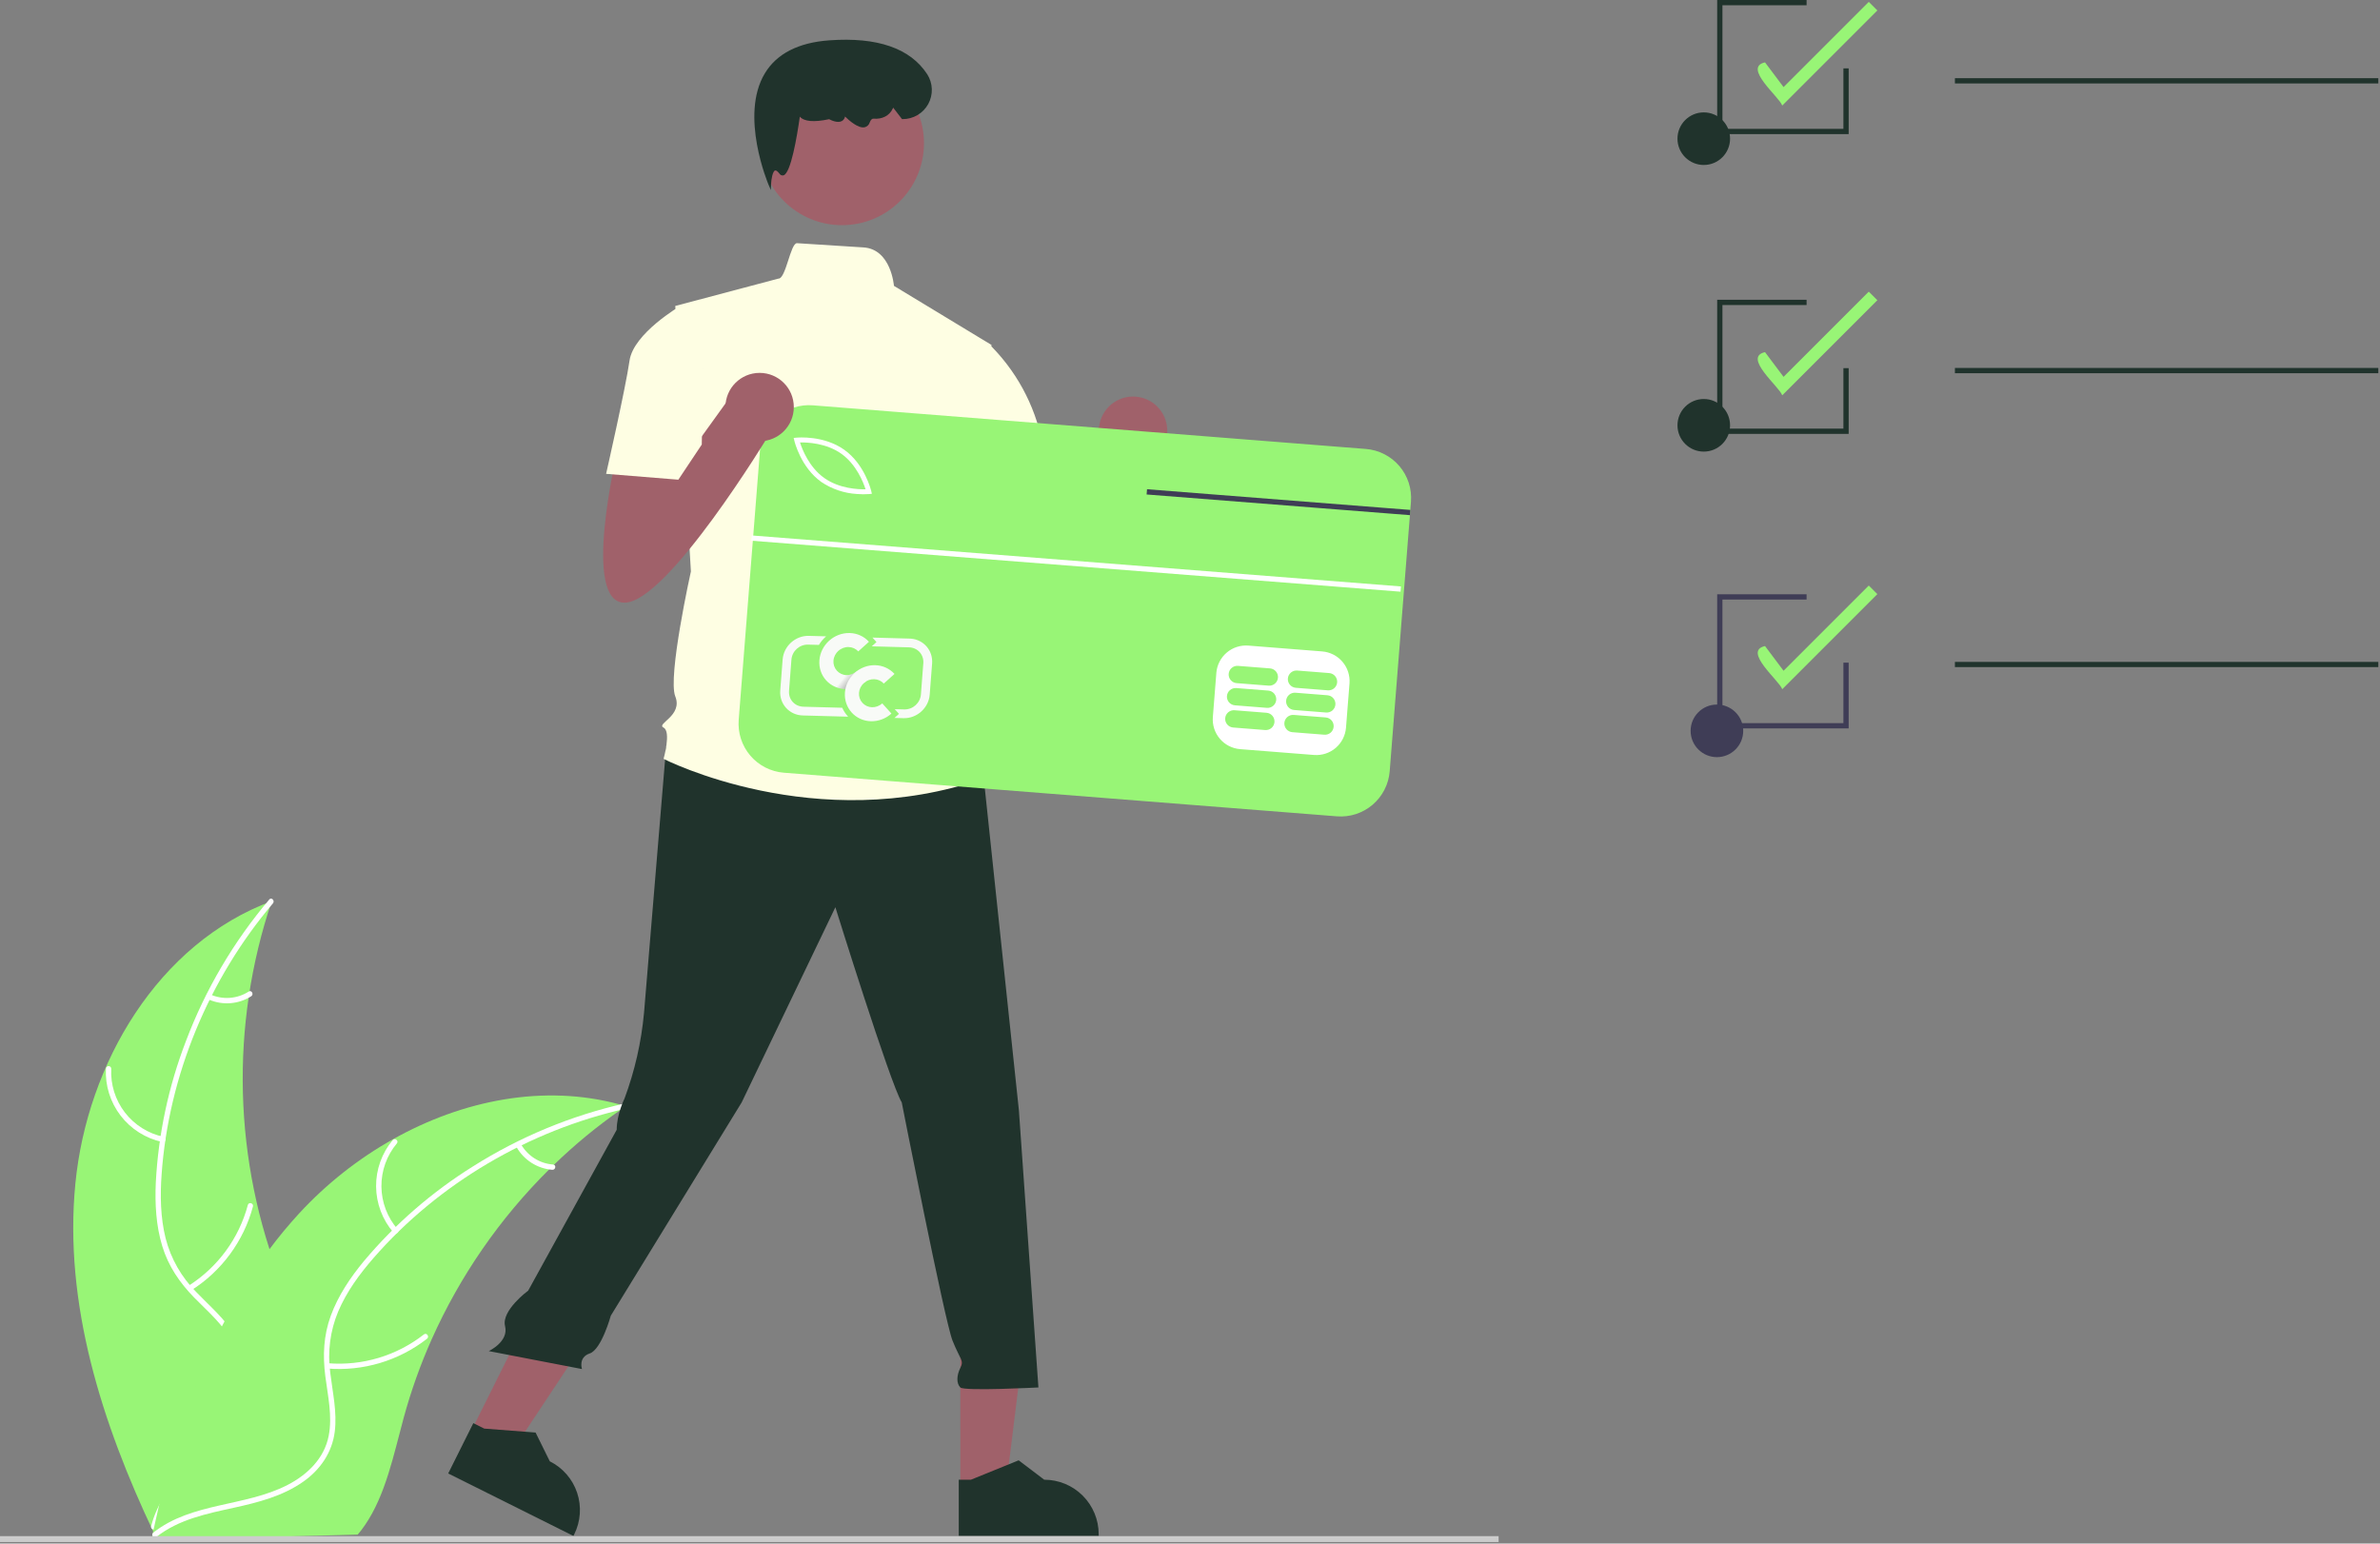 <svg width="905" height="587" viewBox="0 0 905 587" fill="none" xmlns="http://www.w3.org/2000/svg">
<rect x="0" y="0" width="905" height="587" fill="#808080" stroke="none"/>
<g clip-path="url(#clip0_227_2)">
<path d="M28.662 450.064C33.144 404.317 60.233 358.652 103.333 342.679C87.407 390.06 88.753 441.548 107.134 488.032C114.287 505.934 124.108 525.1 118.297 543.481C114.682 554.918 105.341 563.84 94.787 569.542C84.234 575.244 72.432 578.138 60.777 580.976L58.52 582.944C38.818 541.415 24.18 495.811 28.662 450.064Z" fill="#98F576"/>
<path d="M103.787 343.53C79.452 372.253 64.135 408.937 61.457 446.545C60.878 454.675 60.998 462.974 62.98 470.921C64.97 478.653 68.995 485.711 74.636 491.361C79.79 496.735 85.684 501.636 89.441 508.169C93.402 515.055 93.754 522.988 91.361 530.475C88.433 539.635 82.387 547.197 76.219 554.386C69.37 562.369 62.129 570.552 59.401 580.969C59.07 582.231 57.131 581.644 57.461 580.384C62.208 562.26 79.403 551.587 87.308 535.169C90.996 527.507 92.399 518.688 88.548 510.803C85.18 503.908 79.107 498.849 73.841 493.453C68.313 487.787 64.024 481.524 61.699 473.891C59.322 466.084 58.877 457.773 59.245 449.664C60.218 431.28 64.076 413.164 70.676 395.978C78.1 376.323 88.832 358.082 102.408 342.046C103.248 341.054 104.622 342.544 103.787 343.53L103.787 343.53Z" fill="white"/>
<path d="M61.683 434.275C55.385 432.918 49.775 429.368 45.853 424.257C41.932 419.146 39.955 412.808 40.275 406.374C40.291 406.111 40.407 405.865 40.601 405.687C40.794 405.51 41.049 405.414 41.312 405.42C41.574 405.426 41.824 405.534 42.009 405.721C42.193 405.908 42.298 406.159 42.301 406.422C41.992 412.413 43.834 418.317 47.495 423.069C51.157 427.82 56.396 431.107 62.267 432.335C63.543 432.603 62.951 434.541 61.683 434.275V434.275Z" fill="white"/>
<path d="M71.664 488.981C82.791 481.937 90.854 470.959 94.246 458.234C94.581 456.973 96.52 457.56 96.185 458.819C92.631 472.054 84.217 483.461 72.622 490.766C71.516 491.461 70.564 489.672 71.664 488.981Z" fill="white"/>
<path d="M80.029 378.192C82.356 379.225 84.904 379.663 87.442 379.468C89.981 379.272 92.431 378.45 94.573 377.073C95.669 376.364 96.62 378.154 95.531 378.858C93.158 380.368 90.45 381.273 87.646 381.495C84.842 381.717 82.026 381.249 79.444 380.132C79.192 380.047 78.982 379.869 78.856 379.635C78.73 379.4 78.698 379.127 78.767 378.87C78.846 378.613 79.022 378.398 79.259 378.271C79.495 378.145 79.772 378.116 80.029 378.192H80.029Z" fill="white"/>
<path d="M238.013 420.668C237.341 421.131 236.669 421.593 235.997 422.072C226.996 428.333 218.518 435.316 210.647 442.95C210.029 443.53 209.411 444.128 208.811 444.725C190.045 463.32 174.894 485.237 164.128 509.363C159.853 518.967 156.315 528.883 153.544 539.023C149.719 553.029 146.685 568.518 138.691 580.101C137.871 581.319 136.976 582.484 136.011 583.592L61.096 585.545C60.923 585.464 60.75 585.4 60.577 585.319L57.589 585.534C57.696 585.001 57.818 584.45 57.924 583.917C57.984 583.608 58.061 583.298 58.122 582.988C58.167 582.782 58.214 582.575 58.243 582.387C58.258 582.318 58.274 582.249 58.289 582.197C58.318 582.008 58.366 581.836 58.395 581.664C59.068 578.585 59.763 575.505 60.48 572.425C60.48 572.408 60.48 572.408 60.496 572.39C66.025 548.934 73.562 525.732 84.38 504.412C84.706 503.771 85.03 503.113 85.39 502.47C90.319 492.887 96.024 483.724 102.447 475.07C105.979 470.343 109.748 465.798 113.739 461.452C124.075 450.242 136.109 440.728 149.401 433.258C175.901 418.371 206.867 412.125 235.808 420.042C236.548 420.245 237.273 420.448 238.013 420.668Z" fill="#98F576"/>
<path d="M237.87 421.624C201.146 429.906 166.83 449.974 142.05 478.389C136.692 484.533 131.792 491.231 128.589 498.769C125.523 506.141 124.488 514.2 125.59 522.108C126.469 529.501 128.225 536.963 127.291 544.441C126.308 552.324 121.813 558.87 115.394 563.407C107.541 568.958 98.162 571.356 88.908 573.383C78.633 575.632 67.925 577.807 59.475 584.482C58.451 585.29 57.256 583.654 58.278 582.847C72.98 571.234 93.135 573.065 109.332 564.715C116.89 560.818 123.319 554.621 124.992 546.006C126.455 538.473 124.651 530.778 123.696 523.299C122.693 515.446 123.039 507.863 125.778 500.37C128.58 492.705 133.229 485.801 138.406 479.548C150.251 465.455 164.238 453.313 179.855 443.565C197.617 432.342 217.168 424.239 237.662 419.608C238.93 419.322 239.13 421.339 237.87 421.624H237.87Z" fill="white"/>
<path d="M149.617 468.728C145.406 463.854 143.064 457.641 143.01 451.199C142.956 444.758 145.194 438.507 149.323 433.562C150.162 432.565 151.752 433.822 150.912 434.821C147.058 439.417 144.974 445.241 145.036 451.239C145.099 457.238 147.303 463.016 151.252 467.532C152.109 468.514 150.469 469.705 149.617 468.728V468.728Z" fill="white"/>
<path d="M124.65 518.417C137.775 519.493 150.823 515.582 161.192 507.464C162.219 506.659 163.414 508.295 162.388 509.099C151.582 517.526 137.996 521.568 124.34 520.419C123.039 520.309 123.356 518.308 124.65 518.417H124.65Z" fill="white"/>
<path d="M198.031 434.996C199.268 437.221 201.038 439.105 203.183 440.477C205.327 441.85 207.779 442.668 210.318 442.859C211.62 442.953 211.302 444.954 210.008 444.861C207.204 444.637 204.497 443.73 202.124 442.219C199.752 440.708 197.785 438.639 196.397 436.192C196.246 435.973 196.185 435.704 196.226 435.441C196.267 435.178 196.406 434.941 196.616 434.777C196.833 434.619 197.104 434.554 197.369 434.595C197.634 434.636 197.872 434.78 198.031 434.996V434.996Z" fill="white"/>
<path d="M677.703 40.138C676.585 36.835 662.558 25.608 671.153 23.721L678.202 33.12L710.608 0.714L713.868 3.973L677.703 40.138Z" fill="#98F576"/>
<path d="M677.703 150.332C676.585 147.029 662.558 135.802 671.153 133.915L678.202 143.314L710.608 110.908L713.868 114.167L677.703 150.332Z" fill="#98F576"/>
<path d="M677.703 262.1C676.585 258.797 662.558 247.57 671.153 245.683L678.202 255.082L710.608 222.676L713.868 225.935L677.703 262.1Z" fill="#98F576"/>
<path d="M647.862 171.738C653.385 171.738 657.862 167.261 657.862 161.738C657.862 156.215 653.385 151.738 647.862 151.738C642.339 151.738 637.862 156.215 637.862 161.738C637.862 167.261 642.339 171.738 647.862 171.738Z" fill="#20332C"/>
<path d="M647.862 62.738C653.385 62.738 657.862 58.261 657.862 52.738C657.862 47.215 653.385 42.738 647.862 42.738C642.339 42.738 637.862 47.215 637.862 52.738C637.862 58.261 642.339 62.738 647.862 62.738Z" fill="#20332C"/>
<path d="M904.361 29.738H743.361V31.738H904.361V29.738Z" fill="#20332C"/>
<path d="M652.862 287.932C658.385 287.932 662.862 283.455 662.862 277.932C662.862 272.409 658.385 267.932 652.862 267.932C647.339 267.932 642.862 272.409 642.862 277.932C642.862 283.455 647.339 287.932 652.862 287.932Z" fill="#3F3D56"/>
<path d="M904.361 139.932H743.361V141.932H904.361V139.932Z" fill="#20332C"/>
<path d="M904.361 251.7H743.361V253.7H904.361V251.7Z" fill="#20332C"/>
<path d="M702.96 277H652.96V226H686.96V228H654.96V275H700.96V252H702.96V277Z" fill="#3F3D56"/>
<path d="M702.96 165H652.96V114H686.96V116H654.96V163H700.96V140H702.96V165Z" fill="#20332C"/>
<path d="M702.96 51H652.96V0H686.96V2H654.96V49H700.96V26H702.96V51Z" fill="#20332C"/>
<path d="M376.505 181.772C376.505 181.772 363.142 238.193 379.474 238.193C395.807 238.193 434.411 174.348 434.411 174.348L421.048 158.015L397.063 191.315L395.807 174.348L376.505 181.772Z" fill="#A0616A"/>
<path d="M430.85 176.801C438.03 176.801 443.85 170.98 443.85 163.801C443.85 156.621 438.03 150.801 430.85 150.801C423.67 150.801 417.85 156.621 417.85 163.801C417.85 170.98 423.67 176.801 430.85 176.801Z" fill="#A0616A"/>
<path d="M365.175 566.048L382.478 566.047L390.711 499.301L365.171 499.302L365.175 566.048Z" fill="#A0616A"/>
<path d="M364.565 584.1L417.778 584.098V583.425C417.778 577.932 415.595 572.664 411.711 568.78C407.827 564.895 402.559 562.713 397.066 562.713H397.065L387.345 555.339L369.21 562.714L364.564 562.714L364.565 584.1Z" fill="#20332C"/>
<path d="M179.038 544.459L194.521 552.185L231.693 496.14L208.841 484.736L179.038 544.459Z" fill="#A0616A"/>
<path d="M170.431 560.338L218.044 584.1L218.345 583.497C220.797 578.582 221.197 572.894 219.457 567.685C217.716 562.475 213.977 558.17 209.062 555.716L209.061 555.716L203.657 544.777L184.137 543.278L179.98 541.203L170.431 560.338Z" fill="#20332C"/>
<path d="M569.85 584.165H0V586.406H569.85V584.165Z" fill="#CCCCCC"/>
<path d="M253.298 284.128C253.298 284.128 246.383 367.276 244.898 385.094C243.88 396.262 241.384 407.247 237.474 417.759C237.474 417.759 234.505 423.698 234.505 429.637L200.85 490.801C200.85 490.801 190.566 498.36 192.051 504.299C193.535 510.238 185.85 513.801 185.85 513.801L221.292 520.631C221.292 520.631 219.807 516.177 224.261 514.692C228.716 513.208 232.261 500.329 232.261 500.329L282.018 419.243L317.652 345.005C317.652 345.005 338.439 411.82 342.893 419.243C342.893 419.243 359.225 502.39 362.195 509.814C365.164 517.238 366.649 517.238 365.164 520.208C363.68 523.177 363.68 526.147 365.164 527.631C366.649 529.116 394.86 527.631 394.86 527.631L387.436 422.213L374.073 296.007L305.774 275.221L253.298 284.128Z" fill="#20332C"/>
<path d="M320.167 85.632C337.387 85.632 351.347 71.672 351.347 54.452C351.347 37.231 337.387 23.271 320.167 23.271C302.947 23.271 288.987 37.231 288.987 54.452C288.987 71.672 302.947 85.632 320.167 85.632Z" fill="#A0616A"/>
<path d="M377.042 131.198L339.924 108.709C339.924 108.709 338.896 94.745 328.32 94.088C323.01 93.758 315.042 93.253 303.085 92.482C300.558 92.32 298.853 106.145 295.957 105.957L256.776 116.35L262.715 217.315C262.715 217.315 253.807 257.403 256.776 264.827C259.746 272.251 249.352 275.221 252.322 276.705C255.291 278.19 252.322 288.584 252.322 288.584C252.322 288.584 310.228 318.279 374.073 296.007L368.134 276.705C368.942 274.182 369.094 271.495 368.574 268.897C368.054 266.299 366.881 263.876 365.164 261.858C365.164 261.858 371.103 252.949 363.679 245.525C363.679 245.525 366.649 232.162 359.225 226.223L357.74 205.436L362.195 195.043L377.042 131.198Z" fill="#FEFEE3"/>
<path d="M293.111 72.264L292.239 70.24C292.127 69.978 281.1 43.91 290.874 27.831C295.398 20.387 303.625 16.185 315.326 15.341C333.633 14.017 346.163 18.36 352.577 28.239C353.652 29.914 354.257 31.847 354.327 33.836C354.397 35.825 353.929 37.795 352.974 39.541C352.019 41.287 350.611 42.743 348.898 43.757C347.186 44.77 345.232 45.303 343.242 45.3H342.996L339.632 40.933L339.436 41.358C338.218 43.992 335.421 45.435 332.146 45.119C331.588 45.079 331.095 45.56 330.698 46.589C330.565 47.039 330.313 47.445 329.968 47.765C329.624 48.084 329.2 48.304 328.741 48.403C326.32 48.874 322.87 45.825 321.326 44.306C321.266 44.656 321.132 44.989 320.933 45.282C320.734 45.575 320.474 45.823 320.17 46.007C318.543 46.946 316.01 45.719 315.283 45.329C309.492 46.559 305.743 46.23 304.137 44.352C303.048 52.055 300.711 65.922 297.909 66.69C297.616 66.758 297.309 66.729 297.034 66.609C296.758 66.488 296.529 66.282 296.379 66.022C295.705 65.146 295.102 64.709 294.725 64.832C293.814 65.122 293.275 68.124 293.198 70.061L293.111 72.264Z" fill="#20332C"/>
<path d="M360.71 132.683L375.521 130.277C386.191 140.528 393.459 153.805 396.345 168.317C400.799 192.074 402.284 196.528 402.284 196.528L366.649 205.437L347.347 168.317L360.71 132.683Z" fill="#FEFEE3"/>
<path d="M294.987 163.583L285.834 279.617L519.419 298.043L528.572 182.008L294.987 163.583Z" fill="white"/>
<path d="M319.943 172.572C314.226 168.49 306.969 168.195 304.196 168.254C305.042 170.894 307.671 177.665 313.387 181.749C319.117 185.842 326.366 186.128 329.134 186.071C328.289 183.432 325.66 176.657 319.943 172.572Z" fill="#98F576"/>
<path d="M342.493 246.407L304.986 243.449C303.878 243.361 302.764 243.493 301.706 243.836C300.649 244.18 299.67 244.728 298.824 245.45C297.979 246.171 297.284 247.053 296.779 248.043C296.274 249.034 295.969 250.114 295.882 251.222C295.794 252.33 295.926 253.445 296.269 254.502C296.613 255.559 297.161 256.539 297.883 257.384C298.605 258.23 299.486 258.925 300.476 259.43C301.467 259.934 302.547 260.239 303.655 260.327V260.327L341.162 263.285C343.4 263.462 345.617 262.742 347.324 261.284C349.032 259.827 350.09 257.75 350.267 255.512C350.443 253.274 349.724 251.057 348.266 249.35C346.808 247.642 344.732 246.584 342.493 246.407V246.407Z" fill="#98F576"/>
<path d="M519.364 170.73L309.074 154.14C306.628 153.947 304.168 154.238 301.834 154.996C299.501 155.755 297.34 156.965 295.474 158.558C293.608 160.152 292.075 162.097 290.961 164.283C289.847 166.469 289.175 168.853 288.982 171.299L280.895 273.75C280.506 278.691 282.095 283.584 285.313 287.354C288.532 291.123 293.115 293.46 298.056 293.851L508.346 310.441C510.792 310.634 513.252 310.343 515.585 309.585C517.919 308.827 520.08 307.616 521.946 306.023C523.812 304.43 525.345 302.484 526.459 300.298C527.573 298.112 528.245 295.728 528.438 293.282L536.123 195.907L536.278 193.917L536.523 190.822C536.715 188.376 536.424 185.916 535.666 183.582C534.908 181.249 533.698 179.088 532.105 177.222C530.511 175.356 528.566 173.823 526.38 172.709C524.194 171.595 521.81 170.922 519.364 170.73V170.73ZM513.154 259.868L511.822 276.746C511.578 279.727 510.164 282.491 507.889 284.432C505.614 286.374 502.662 287.335 499.68 287.107L471.547 284.89C468.565 284.647 465.802 283.233 463.861 280.958C461.919 278.682 460.957 275.731 461.186 272.749L462.518 255.87C462.763 252.89 464.177 250.127 466.452 248.185C468.727 246.244 471.678 245.282 474.66 245.509L502.784 247.729C505.765 247.973 508.528 249.387 510.471 251.661C512.413 253.935 513.378 256.885 513.154 259.868V259.868ZM294.02 251.067C294.239 248.335 295.531 245.802 297.615 244.023C299.699 242.244 302.403 241.364 305.135 241.576L342.64 244.536C343.995 244.641 345.316 245.011 346.528 245.627C347.739 246.242 348.818 247.09 349.701 248.123C350.585 249.155 351.257 250.351 351.678 251.643C352.099 252.935 352.261 254.298 352.155 255.652C352.05 257.007 351.678 258.328 351.062 259.539C350.445 260.75 349.596 261.828 348.563 262.71C347.53 263.593 346.333 264.264 345.041 264.684C343.749 265.104 342.386 265.265 341.032 265.158L341.012 265.163L303.507 262.203C302.152 262.096 300.832 261.723 299.622 261.105C298.412 260.487 297.335 259.636 296.454 258.602C295.573 257.568 294.904 256.37 294.487 255.077C294.069 253.784 293.911 252.421 294.02 251.067V251.067ZM302.05 167.585L301.793 166.536L302.872 166.437C303.294 166.391 313.271 165.496 321.037 171.043C328.803 176.591 331.185 186.324 331.288 186.731L331.535 187.783L330.459 187.892C328.931 188.005 327.396 187.995 325.87 187.861C321.014 187.577 316.325 185.993 312.291 183.275C304.525 177.728 302.143 167.994 302.05 167.585V167.585Z" fill="#98F576"/>
<path d="M481.603 271.062L469.414 270.1C468.544 270.033 467.684 270.314 467.021 270.881C466.358 271.447 465.947 272.254 465.879 273.123C465.81 273.993 466.089 274.854 466.655 275.518C467.221 276.181 468.027 276.594 468.896 276.664L481.086 277.625C481.955 277.692 482.816 277.412 483.479 276.845C484.141 276.278 484.552 275.471 484.621 274.602C484.689 273.732 484.41 272.871 483.844 272.208C483.279 271.544 482.473 271.132 481.603 271.062V271.062Z" fill="#98F576"/>
<path d="M504.108 272.837L491.918 271.875C491.049 271.809 490.189 272.09 489.526 272.657C488.864 273.223 488.454 274.03 488.385 274.899C488.317 275.768 488.596 276.629 489.161 277.292C489.726 277.956 490.531 278.368 491.4 278.439L503.59 279.4C504.459 279.467 505.319 279.186 505.981 278.619C506.643 278.052 507.054 277.246 507.122 276.377C507.191 275.508 506.912 274.647 506.347 273.984C505.782 273.32 504.976 272.907 504.108 272.837V272.837Z" fill="#98F576"/>
<path d="M482.269 262.623L470.079 261.661C469.21 261.595 468.35 261.876 467.688 262.442C467.025 263.009 466.615 263.816 466.546 264.685C466.478 265.554 466.757 266.414 467.322 267.078C467.887 267.742 468.692 268.154 469.561 268.225L481.751 269.186C482.621 269.253 483.481 268.973 484.144 268.406C484.807 267.839 485.217 267.032 485.286 266.163C485.355 265.293 485.075 264.432 484.51 263.769C483.944 263.105 483.138 262.693 482.269 262.623V262.623Z" fill="#98F576"/>
<path d="M504.773 264.398L492.584 263.436C491.714 263.369 490.854 263.65 490.191 264.217C489.528 264.784 489.117 265.59 489.049 266.46C488.98 267.329 489.259 268.19 489.825 268.854C490.391 269.518 491.197 269.93 492.066 270L504.256 270.961C505.125 271.029 505.986 270.748 506.649 270.181C507.311 269.614 507.722 268.807 507.791 267.938C507.859 267.069 507.58 266.207 507.014 265.544C506.449 264.88 505.643 264.468 504.773 264.398V264.398Z" fill="#98F576"/>
<path d="M482.935 254.183L470.745 253.222C469.875 253.155 469.015 253.435 468.352 254.002C467.689 254.569 467.278 255.376 467.21 256.245C467.141 257.115 467.421 257.976 467.986 258.64C468.552 259.303 469.358 259.715 470.227 259.786L482.417 260.747C483.286 260.814 484.146 260.532 484.808 259.966C485.471 259.399 485.881 258.592 485.95 257.723C486.018 256.854 485.739 255.994 485.174 255.33C484.609 254.666 483.804 254.254 482.935 254.183V254.183Z" fill="#98F576"/>
<path d="M505.439 255.959L493.249 254.997C492.38 254.931 491.52 255.212 490.857 255.778C490.195 256.345 489.785 257.152 489.716 258.021C489.648 258.89 489.927 259.75 490.492 260.414C491.057 261.078 491.862 261.49 492.731 261.561L504.921 262.522C505.79 262.589 506.65 262.308 507.312 261.741C507.975 261.174 508.385 260.368 508.454 259.499C508.522 258.63 508.243 257.769 507.678 257.105C507.113 256.442 506.308 256.029 505.439 255.959V255.959Z" fill="#98F576"/>
<path d="M285.856 203.625L285.7 205.62L532.552 225.011L532.709 223.017L285.856 203.625Z" fill="white"/>
<path d="M536.278 193.917L536.123 195.907L527.532 195.233L435.999 188.043L436.164 186.051L527.687 193.243L536.278 193.917Z" fill="#3F3D56"/>
<path d="M234.505 172.772C234.505 172.772 221.142 229.193 237.474 229.193C253.807 229.193 292.411 165.348 292.411 165.348L279.048 149.015L255.063 182.315L253.806 165.348L234.505 172.772Z" fill="#A0616A"/>
<path d="M288.85 167.801C296.03 167.801 301.85 161.98 301.85 154.801C301.85 147.621 296.03 141.801 288.85 141.801C281.67 141.801 275.85 147.621 275.85 154.801C275.85 161.98 281.67 167.801 288.85 167.801Z" fill="#A0616A"/>
<path d="M267.592 125.259L258.684 116.35C258.684 116.35 240.867 126.744 239.382 137.137C237.897 147.531 230.473 180.196 230.473 180.196L257.941 182.423L266.85 169.06L267.592 125.259Z" fill="#FEFEE3"/>
<rect x="292.496" y="223" width="73" height="61" transform="rotate(3.285 292.496 223)" fill="#98F576"/>
<path d="M323.095 240.732C317.186 240.573 312.029 245.215 311.576 251.101C311.358 253.928 312.277 256.669 314.129 258.722C315.982 260.774 318.616 261.971 321.454 262.047C324.291 262.124 326.904 260.649 329.279 259.157L325.787 255.287C324.636 256.177 323.303 256.784 321.884 256.746C320.469 256.7 319.137 256.07 318.217 255.042C317.289 254.021 316.824 252.656 316.925 251.245C317.151 248.302 319.73 245.981 322.684 246.061C324.103 246.099 325.42 246.697 326.347 247.724L330.419 244.058C328.567 242.005 325.932 240.809 323.095 240.732Z" fill="#F8FAF7"/>
<path d="M346.367 242.869C346.21 242.857 346.052 242.848 345.893 242.844L331.736 242.462C331.806 242.536 331.878 242.607 331.946 242.683L333.256 244.134L333.218 244.168L333.251 244.205L331.487 245.793L345.636 246.174C348.94 246.264 351.347 248.931 351.093 252.221L350.182 264.057C349.929 267.347 347.122 269.874 343.819 269.785L340.229 269.688L341.808 271.437L341.77 271.471L341.803 271.508L340.312 272.85C340.246 272.909 340.178 272.965 340.111 273.023L343.563 273.116C348.66 273.253 353.135 269.225 353.526 264.147L354.437 252.311C354.815 247.392 351.226 243.248 346.367 242.869V242.869Z" fill="#F8FAF7"/>
<path d="M314.138 241.988L307.564 241.81C302.466 241.673 297.992 245.701 297.601 250.779L296.69 262.615C296.299 267.693 300.136 271.945 305.233 272.082L322.524 272.548C322.454 272.475 322.382 272.403 322.314 272.327C321.457 271.379 320.772 270.305 320.266 269.15L305.49 268.752C302.187 268.663 299.78 265.996 300.033 262.705L300.944 250.869C301.197 247.579 304.004 245.052 307.307 245.141L311.398 245.251C312.133 244.022 313.061 242.92 314.138 241.988V241.988Z" fill="#F8FAF7"/>
<path d="M325.786 255.287C324.636 256.177 323.302 256.784 321.884 256.746C321.653 256.739 321.426 256.71 321.201 256.672L317.536 261.174C318.75 261.708 320.078 262.01 321.453 262.047C322.386 262.072 323.293 261.928 324.176 261.672L327.615 257.314L325.786 255.287Z" fill="url(#paint0_linear_227_2)"/>
<path d="M332.806 252.963C331.401 252.925 329.989 253.164 328.65 253.664C327.311 254.165 326.071 254.918 325.001 255.881C323.932 256.844 323.053 257.997 322.416 259.276C321.779 260.554 321.395 261.933 321.288 263.332C321.07 266.159 321.988 268.9 323.841 270.953C325.693 273.006 328.328 274.202 331.166 274.278C334.003 274.355 336.811 273.305 338.971 271.361L335.479 267.491C334.944 267.972 334.324 268.349 333.654 268.599C332.985 268.85 332.278 268.969 331.576 268.95C330.161 268.904 328.849 268.301 327.929 267.273C327.001 266.252 326.536 264.887 326.637 263.477C326.691 262.777 326.882 262.088 327.201 261.448C327.52 260.809 327.959 260.232 328.494 259.751C329.028 259.269 329.648 258.893 330.318 258.642C330.988 258.392 331.694 258.273 332.396 258.292C333.099 258.311 333.784 258.468 334.412 258.753C335.041 259.038 335.6 259.446 336.059 259.955L340.131 256.289C338.279 254.236 335.644 253.04 332.806 252.963V252.963Z" fill="#F8FAF7"/>
</g>
<defs>
<linearGradient id="paint0_linear_227_2" x1="332.168" y1="264.97" x2="321.803" y2="256.497" gradientUnits="userSpaceOnUse">
<stop/>
<stop offset="1" stop-opacity="0"/>
</linearGradient>
<clipPath id="clip0_227_2">
<rect width="904.362" height="586.406" fill="white"/>
</clipPath>
</defs>
</svg>
